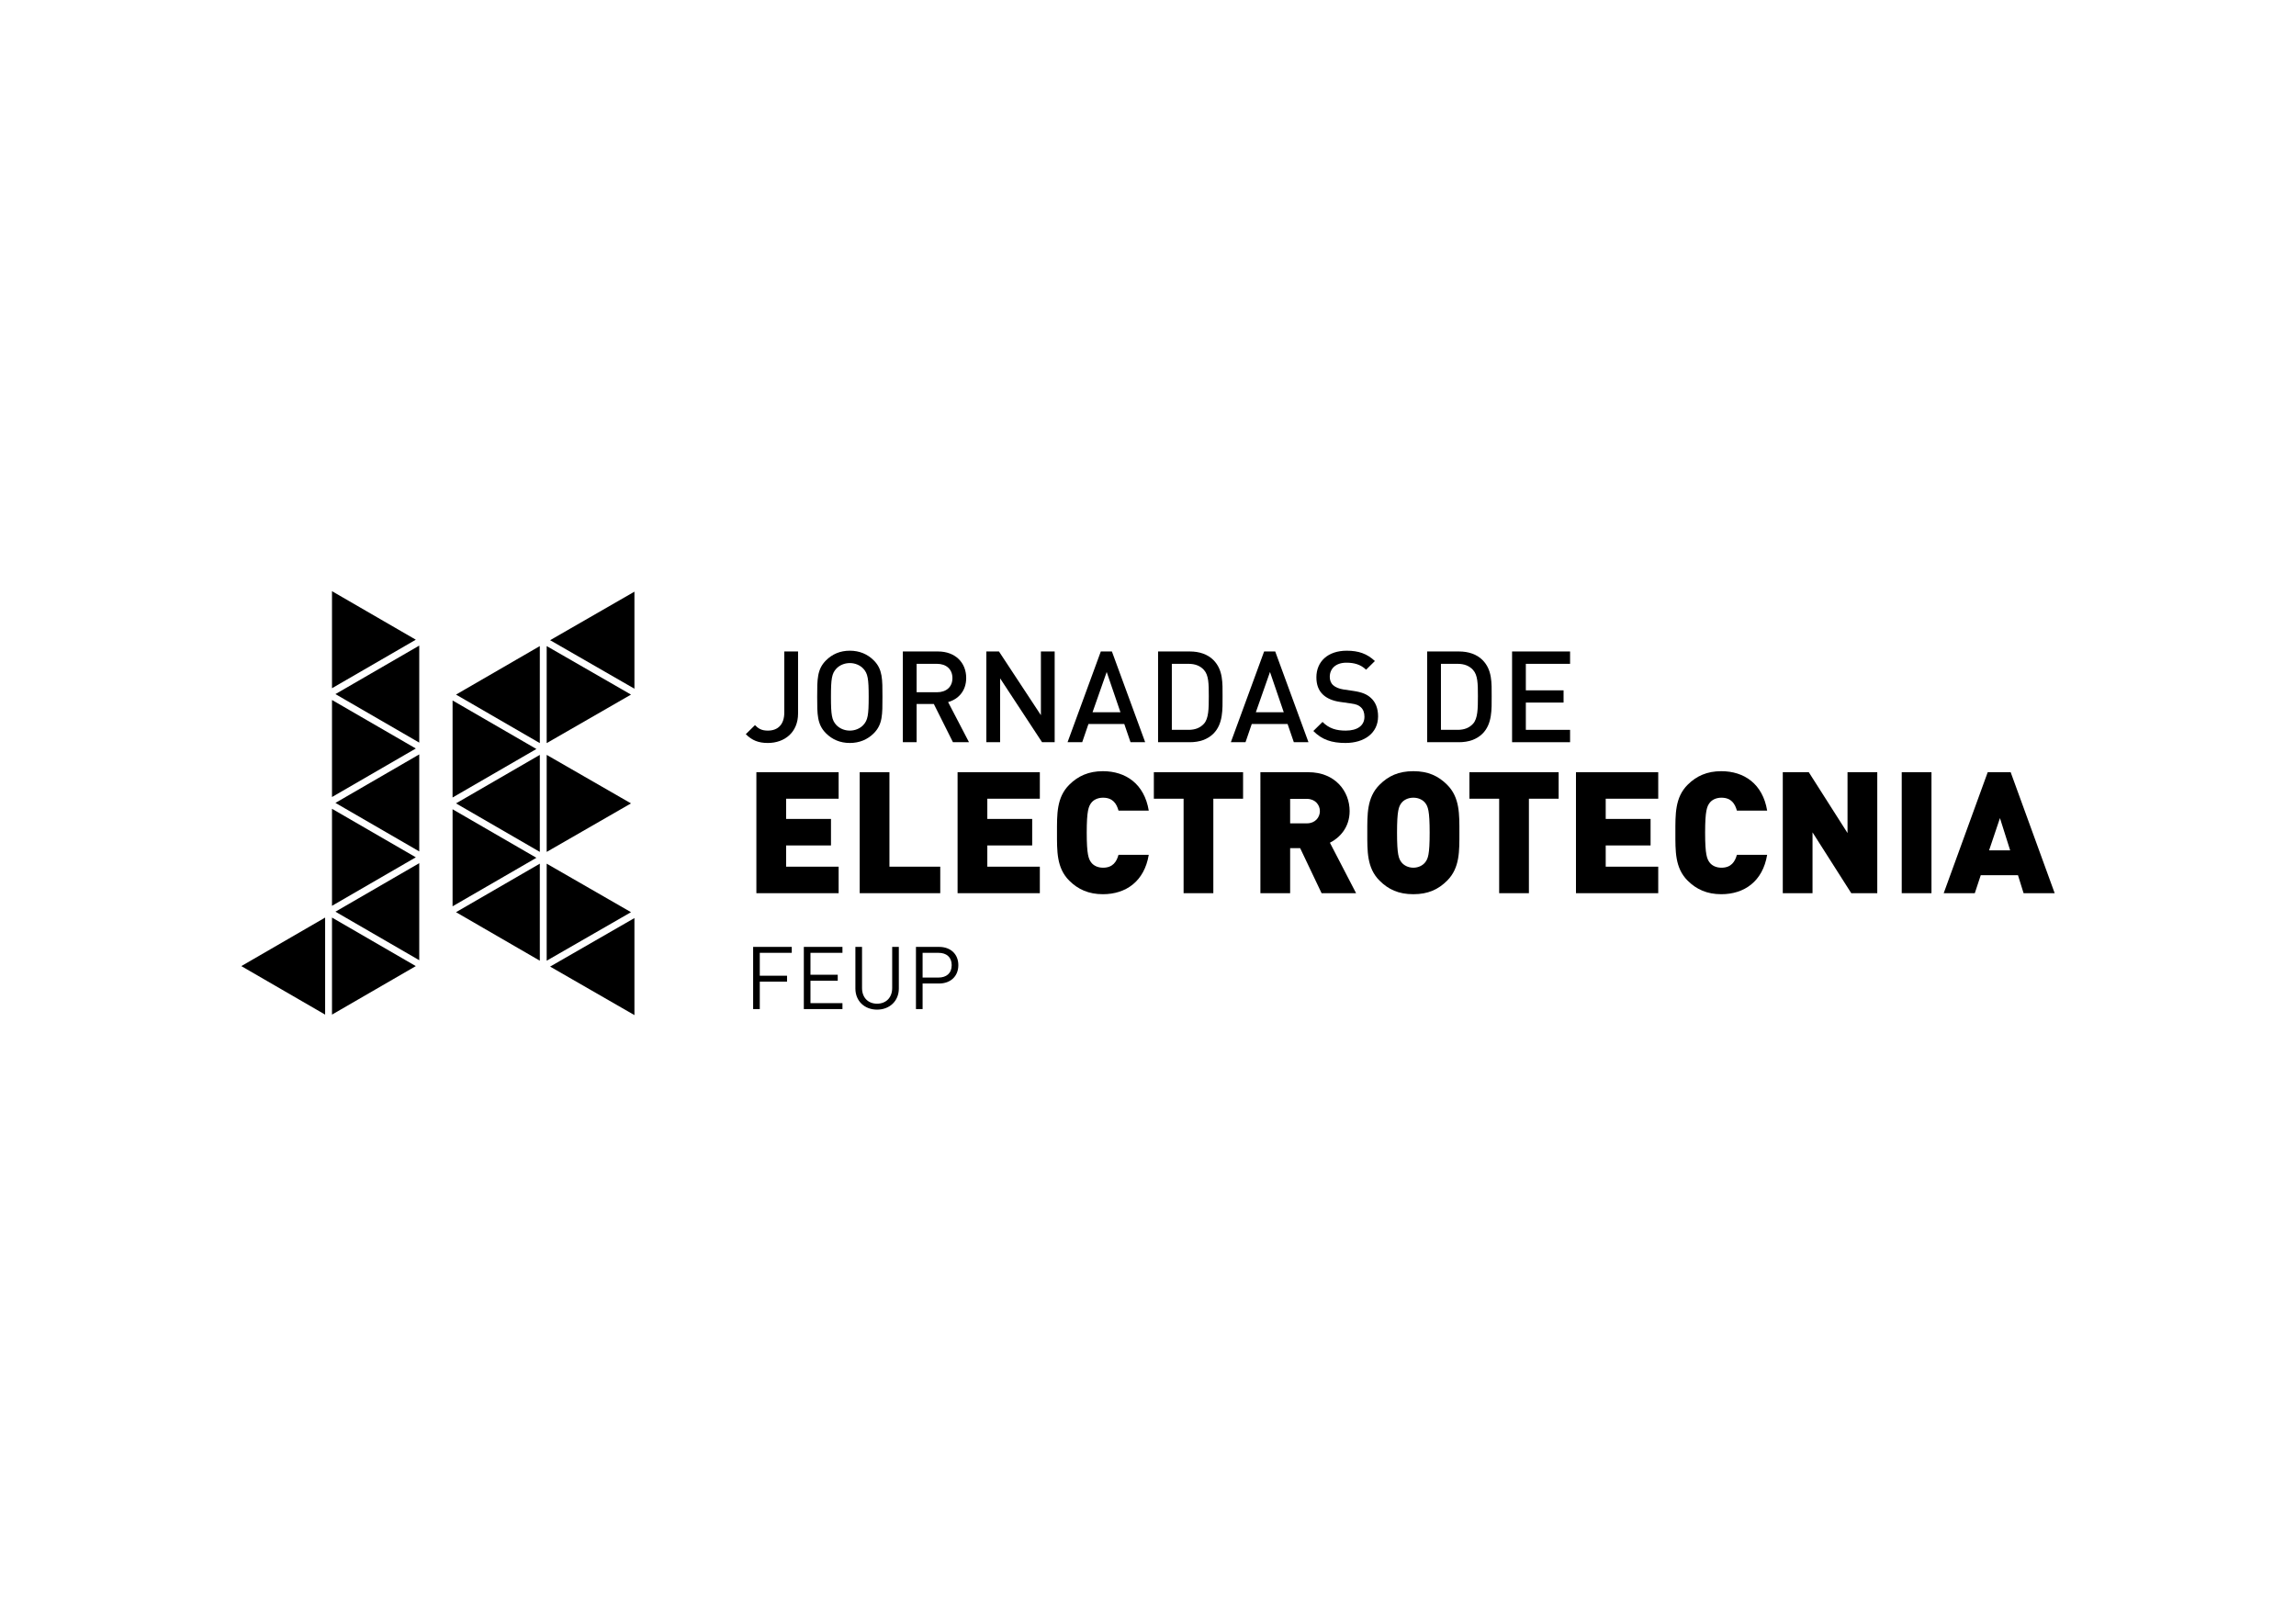 <?xml version="1.0" encoding="utf-8"?>
<!-- Generator: Adobe Illustrator 16.0.0, SVG Export Plug-In . SVG Version: 6.00 Build 0)  -->
<!DOCTYPE svg PUBLIC "-//W3C//DTD SVG 1.1//EN" "http://www.w3.org/Graphics/SVG/1.1/DTD/svg11.dtd">
<svg version="1.1" id="Layer_1" xmlns="http://www.w3.org/2000/svg" xmlns:xlink="http://www.w3.org/1999/xlink" x="0px" y="0px"
	 width="841.89px" height="589.091px" viewBox="0 0 841.89 589.091" enable-background="new 0 0 841.89 589.091"
	 xml:space="preserve">
<g>
	<g>
		<g>
			<path d="M281.554,272.478c-3.412,0-5.797-0.934-8.086-3.225l3.365-3.318c1.168,1.168,2.289,2.01,4.721,2.01
				c3.738,0,6.027-2.289,6.027-6.637v-22.387h5.049v22.762C292.63,268.599,287.675,272.478,281.554,272.478z"/>
			<path d="M320.396,268.927c-2.291,2.289-5.234,3.551-8.787,3.551s-6.449-1.262-8.74-3.551c-3.271-3.271-3.225-6.965-3.225-13.367
				c0-6.404-0.047-10.096,3.225-13.367c2.291-2.291,5.188-3.553,8.74-3.553s6.496,1.262,8.787,3.553
				c3.271,3.271,3.178,6.963,3.178,13.367C323.573,261.962,323.667,265.655,320.396,268.927z M316.562,245.229
				c-1.168-1.262-2.99-2.057-4.953-2.057s-3.785,0.795-4.955,2.057c-1.635,1.777-1.963,3.646-1.963,10.33s0.328,8.553,1.963,10.328
				c1.17,1.262,2.992,2.057,4.955,2.057s3.785-0.795,4.953-2.057c1.637-1.775,1.965-3.645,1.965-10.328
				S318.198,247.007,316.562,245.229z"/>
			<path d="M349.423,272.198l-7.01-14.021h-6.311v14.021h-5.047v-33.277h12.898c6.311,0,10.33,4.066,10.33,9.721
				c0,4.768-2.898,7.805-6.637,8.834l7.664,14.723H349.423z M343.581,243.454h-7.479v10.422h7.479c3.365,0,5.654-1.916,5.654-5.188
				S346.946,243.454,343.581,243.454z"/>
			<path d="M382.097,272.198l-15.377-23.416v23.416h-5.047v-33.277h4.627l15.377,23.369v-23.369h5.047v33.277H382.097z"/>
			<path d="M414.538,272.198l-2.291-6.684h-13.133l-2.291,6.684h-5.373l12.197-33.277h4.066l12.199,33.277H414.538z
				 M405.798,246.444l-5.188,14.77h10.234L405.798,246.444z"/>
			<path d="M444.921,269.065c-2.104,2.104-5.141,3.133-8.6,3.133h-11.684v-33.277h11.684c3.459,0,6.496,1.027,8.6,3.131
				c3.598,3.6,3.365,8.459,3.365,13.273S448.519,265.468,444.921,269.065z M441.462,245.698c-1.402-1.543-3.271-2.244-5.654-2.244
				h-6.123v24.211h6.123c2.383,0,4.252-0.701,5.654-2.244c1.729-1.916,1.775-5.516,1.775-10.096S443.19,247.614,441.462,245.698z"/>
			<path d="M474.417,272.198l-2.291-6.684h-13.133l-2.291,6.684h-5.375l12.199-33.277h4.066l12.197,33.277H474.417z
				 M465.677,246.444l-5.188,14.77h10.234L465.677,246.444z"/>
			<path d="M493.349,272.478c-5,0-8.6-1.168-11.777-4.393l3.365-3.318c2.43,2.43,5.094,3.178,8.506,3.178
				c4.346,0,6.871-1.869,6.871-5.094c0-1.449-0.422-2.664-1.309-3.459c-0.842-0.795-1.684-1.121-3.646-1.402l-3.926-0.561
				c-2.711-0.373-4.861-1.309-6.309-2.664c-1.637-1.543-2.432-3.646-2.432-6.355c0-5.797,4.207-9.77,11.125-9.77
				c4.393,0,7.477,1.123,10.328,3.787l-3.225,3.178c-2.057-1.963-4.439-2.57-7.244-2.57c-3.926,0-6.076,2.242-6.076,5.188
				c0,1.215,0.373,2.289,1.262,3.084c0.842,0.748,2.197,1.309,3.738,1.543l3.787,0.561c3.084,0.467,4.813,1.215,6.215,2.477
				c1.824,1.59,2.711,3.973,2.711,6.824C505.313,268.833,500.313,272.478,493.349,272.478z"/>
			<path d="M543.597,269.065c-2.104,2.104-5.141,3.133-8.6,3.133h-11.684v-33.277h11.684c3.459,0,6.496,1.027,8.6,3.131
				c3.6,3.6,3.365,8.459,3.365,13.273S547.196,265.468,543.597,269.065z M540.138,245.698c-1.4-1.543-3.271-2.244-5.654-2.244
				h-6.123v24.211h6.123c2.383,0,4.254-0.701,5.654-2.244c1.73-1.916,1.777-5.516,1.777-10.096S541.868,247.614,540.138,245.698z"/>
			<path d="M554.444,272.198v-33.277h21.266v4.533h-16.219v9.721h13.834v4.488h-13.834v10.002h16.219v4.533H554.444z"/>
		</g>
	</g>
	<g>
		<g>
			<path d="M277.347,327.569V283.2h30.162v9.721h-19.258v7.416h16.453v9.721h-16.453v7.789h19.258v9.723H277.347z"/>
			<path d="M315.231,327.569V283.2h10.904v34.646h18.633v9.723H315.231z"/>
			<path d="M351.122,327.569V283.2h30.162v9.721h-19.258v7.416h16.453v9.721h-16.453v7.789h19.258v9.723H351.122z"/>
			<path d="M404.399,327.942c-5.172,0-9.1-1.744-12.34-4.984c-4.674-4.674-4.486-10.906-4.486-17.574s-0.188-12.898,4.486-17.572
				c3.24-3.242,7.168-4.986,12.34-4.986c8.412,0,15.205,4.674,16.824,14.457h-11.092c-0.686-2.492-2.057-4.736-5.67-4.736
				c-1.994,0-3.49,0.811-4.301,1.871c-0.996,1.309-1.682,2.865-1.682,10.967s0.686,9.66,1.682,10.969
				c0.811,1.059,2.307,1.869,4.301,1.869c3.613,0,4.984-2.244,5.67-4.736h11.092C419.604,323.269,412.812,327.942,404.399,327.942z"
				/>
			<path d="M444.901,292.921v34.648h-10.904v-34.648h-10.906V283.2h32.717v9.721H444.901z"/>
			<path d="M484.595,327.569l-7.854-16.514h-3.676v16.514h-10.906V283.2h17.574c9.846,0,15.143,6.979,15.143,14.27
				c0,6.045-3.738,9.846-7.229,11.592l9.598,18.508H484.595z M479.235,292.983h-6.17v8.973h6.17c2.99,0,4.736-2.18,4.736-4.486
				C483.972,295.165,482.226,292.983,479.235,292.983z"/>
			<path d="M530.642,322.958c-3.24,3.24-6.979,4.984-12.4,4.984s-9.16-1.744-12.402-4.984c-4.674-4.674-4.486-10.906-4.486-17.574
				s-0.188-12.898,4.486-17.572c3.242-3.242,6.98-4.986,12.402-4.986s9.16,1.744,12.4,4.986c4.674,4.674,4.486,10.904,4.486,17.572
				S535.315,318.284,530.642,322.958z M522.603,294.479c-0.811-1.061-2.367-1.934-4.361-1.934s-3.553,0.873-4.363,1.934
				c-0.996,1.309-1.619,2.803-1.619,10.904s0.623,9.535,1.619,10.844c0.811,1.059,2.369,1.994,4.363,1.994s3.551-0.936,4.361-1.994
				c0.998-1.309,1.621-2.742,1.621-10.844S523.601,295.788,522.603,294.479z"/>
			<path d="M560.614,292.921v34.648h-10.906v-34.648h-10.906V283.2h32.717v9.721H560.614z"/>
			<path d="M577.872,327.569V283.2h30.162v9.721h-19.256v7.416h16.451v9.721h-16.451v7.789h19.256v9.723H577.872z"/>
			<path d="M631.149,327.942c-5.172,0-9.098-1.744-12.34-4.984c-4.674-4.674-4.486-10.906-4.486-17.574s-0.188-12.898,4.486-17.572
				c3.242-3.242,7.168-4.986,12.34-4.986c8.412,0,15.205,4.674,16.826,14.457h-11.094c-0.686-2.492-2.057-4.736-5.67-4.736
				c-1.994,0-3.49,0.811-4.301,1.871c-0.996,1.309-1.682,2.865-1.682,10.967s0.686,9.66,1.682,10.969
				c0.811,1.059,2.307,1.869,4.301,1.869c3.613,0,4.984-2.244,5.67-4.736h11.094C646.354,323.269,639.562,327.942,631.149,327.942z"
				/>
			<path d="M678.817,327.569l-14.207-22.311v22.311h-10.906V283.2h9.535l14.207,22.309V283.2h10.906v44.369H678.817z"/>
			<path d="M697.321,327.569V283.2h10.906v44.369H697.321z"/>
			<path d="M742.001,327.569l-2.057-6.605h-13.646l-2.182,6.605h-11.404l16.141-44.369h8.412l16.141,44.369H742.001z
				 M733.339,300.024l-3.988,11.84h7.729L733.339,300.024z"/>
		</g>
	</g>
	<g>
		<path d="M119.218,372.101l-30.734-17.793l30.734-17.795V372.101z M121.735,252.399v-35.588l30.734,17.795L121.735,252.399z
			 M121.735,292.3v-35.588l30.734,17.793L121.735,292.3z M121.735,332.2v-35.586l30.734,17.793L121.735,332.2z M121.735,336.513
			l30.734,17.795l-30.734,17.793V336.513z M153.726,236.763v35.586l-30.73-17.793L153.726,236.763z M153.726,312.249l-30.73-17.793
			l30.73-17.793V312.249z M153.726,352.151l-30.73-17.795l30.73-17.793V352.151z"/>
		<path d="M165.948,292.479v-35.588l30.736,17.795L165.948,292.479z M165.948,332.38v-35.588l30.736,17.795L165.948,332.38z
			 M197.94,272.53l-30.732-17.795l30.732-17.793V272.53z M197.94,276.843v35.586l-30.732-17.793L197.94,276.843z M197.94,352.329
			l-30.732-17.793l30.732-17.793V352.329z M231.374,254.735l-30.918,17.795v-35.588L231.374,254.735z M231.374,294.636
			l-30.918,17.793v-35.586L231.374,294.636z M200.456,316.743l30.918,17.793l-30.918,17.793V316.743z M201.716,234.786
			l30.914-17.795v35.588L201.716,234.786z M232.63,372.28l-30.914-17.793l30.914-17.793V372.28z"/>
	</g>
	<g>
		<g>
			<path d="M278.595,349.444v8.396h9.998v2.178h-9.998v10.063h-2.436v-22.814h14.164v2.178H278.595z"/>
			<path d="M294.745,370.081v-22.814h14.164v2.178h-11.729v8.043h9.998v2.18h-9.998v8.234h11.729v2.18H294.745z"/>
			<path d="M321.599,370.272c-4.615,0-7.947-3.172-7.947-7.723v-15.283h2.436v15.092c0,3.461,2.178,5.736,5.512,5.736
				c3.332,0,5.543-2.275,5.543-5.736v-15.092h2.436v15.283C329.577,367.101,326.212,370.272,321.599,370.272z"/>
			<path d="M344.351,360.692h-6.057v9.389h-2.436v-22.814h8.492c4.164,0,7.049,2.594,7.049,6.695S348.515,360.692,344.351,360.692z
				 M344.126,349.444h-5.832v9.068h5.832c2.852,0,4.838-1.537,4.838-4.551C348.964,350.95,346.978,349.444,344.126,349.444z"/>
		</g>
	</g>
</g>
</svg>
